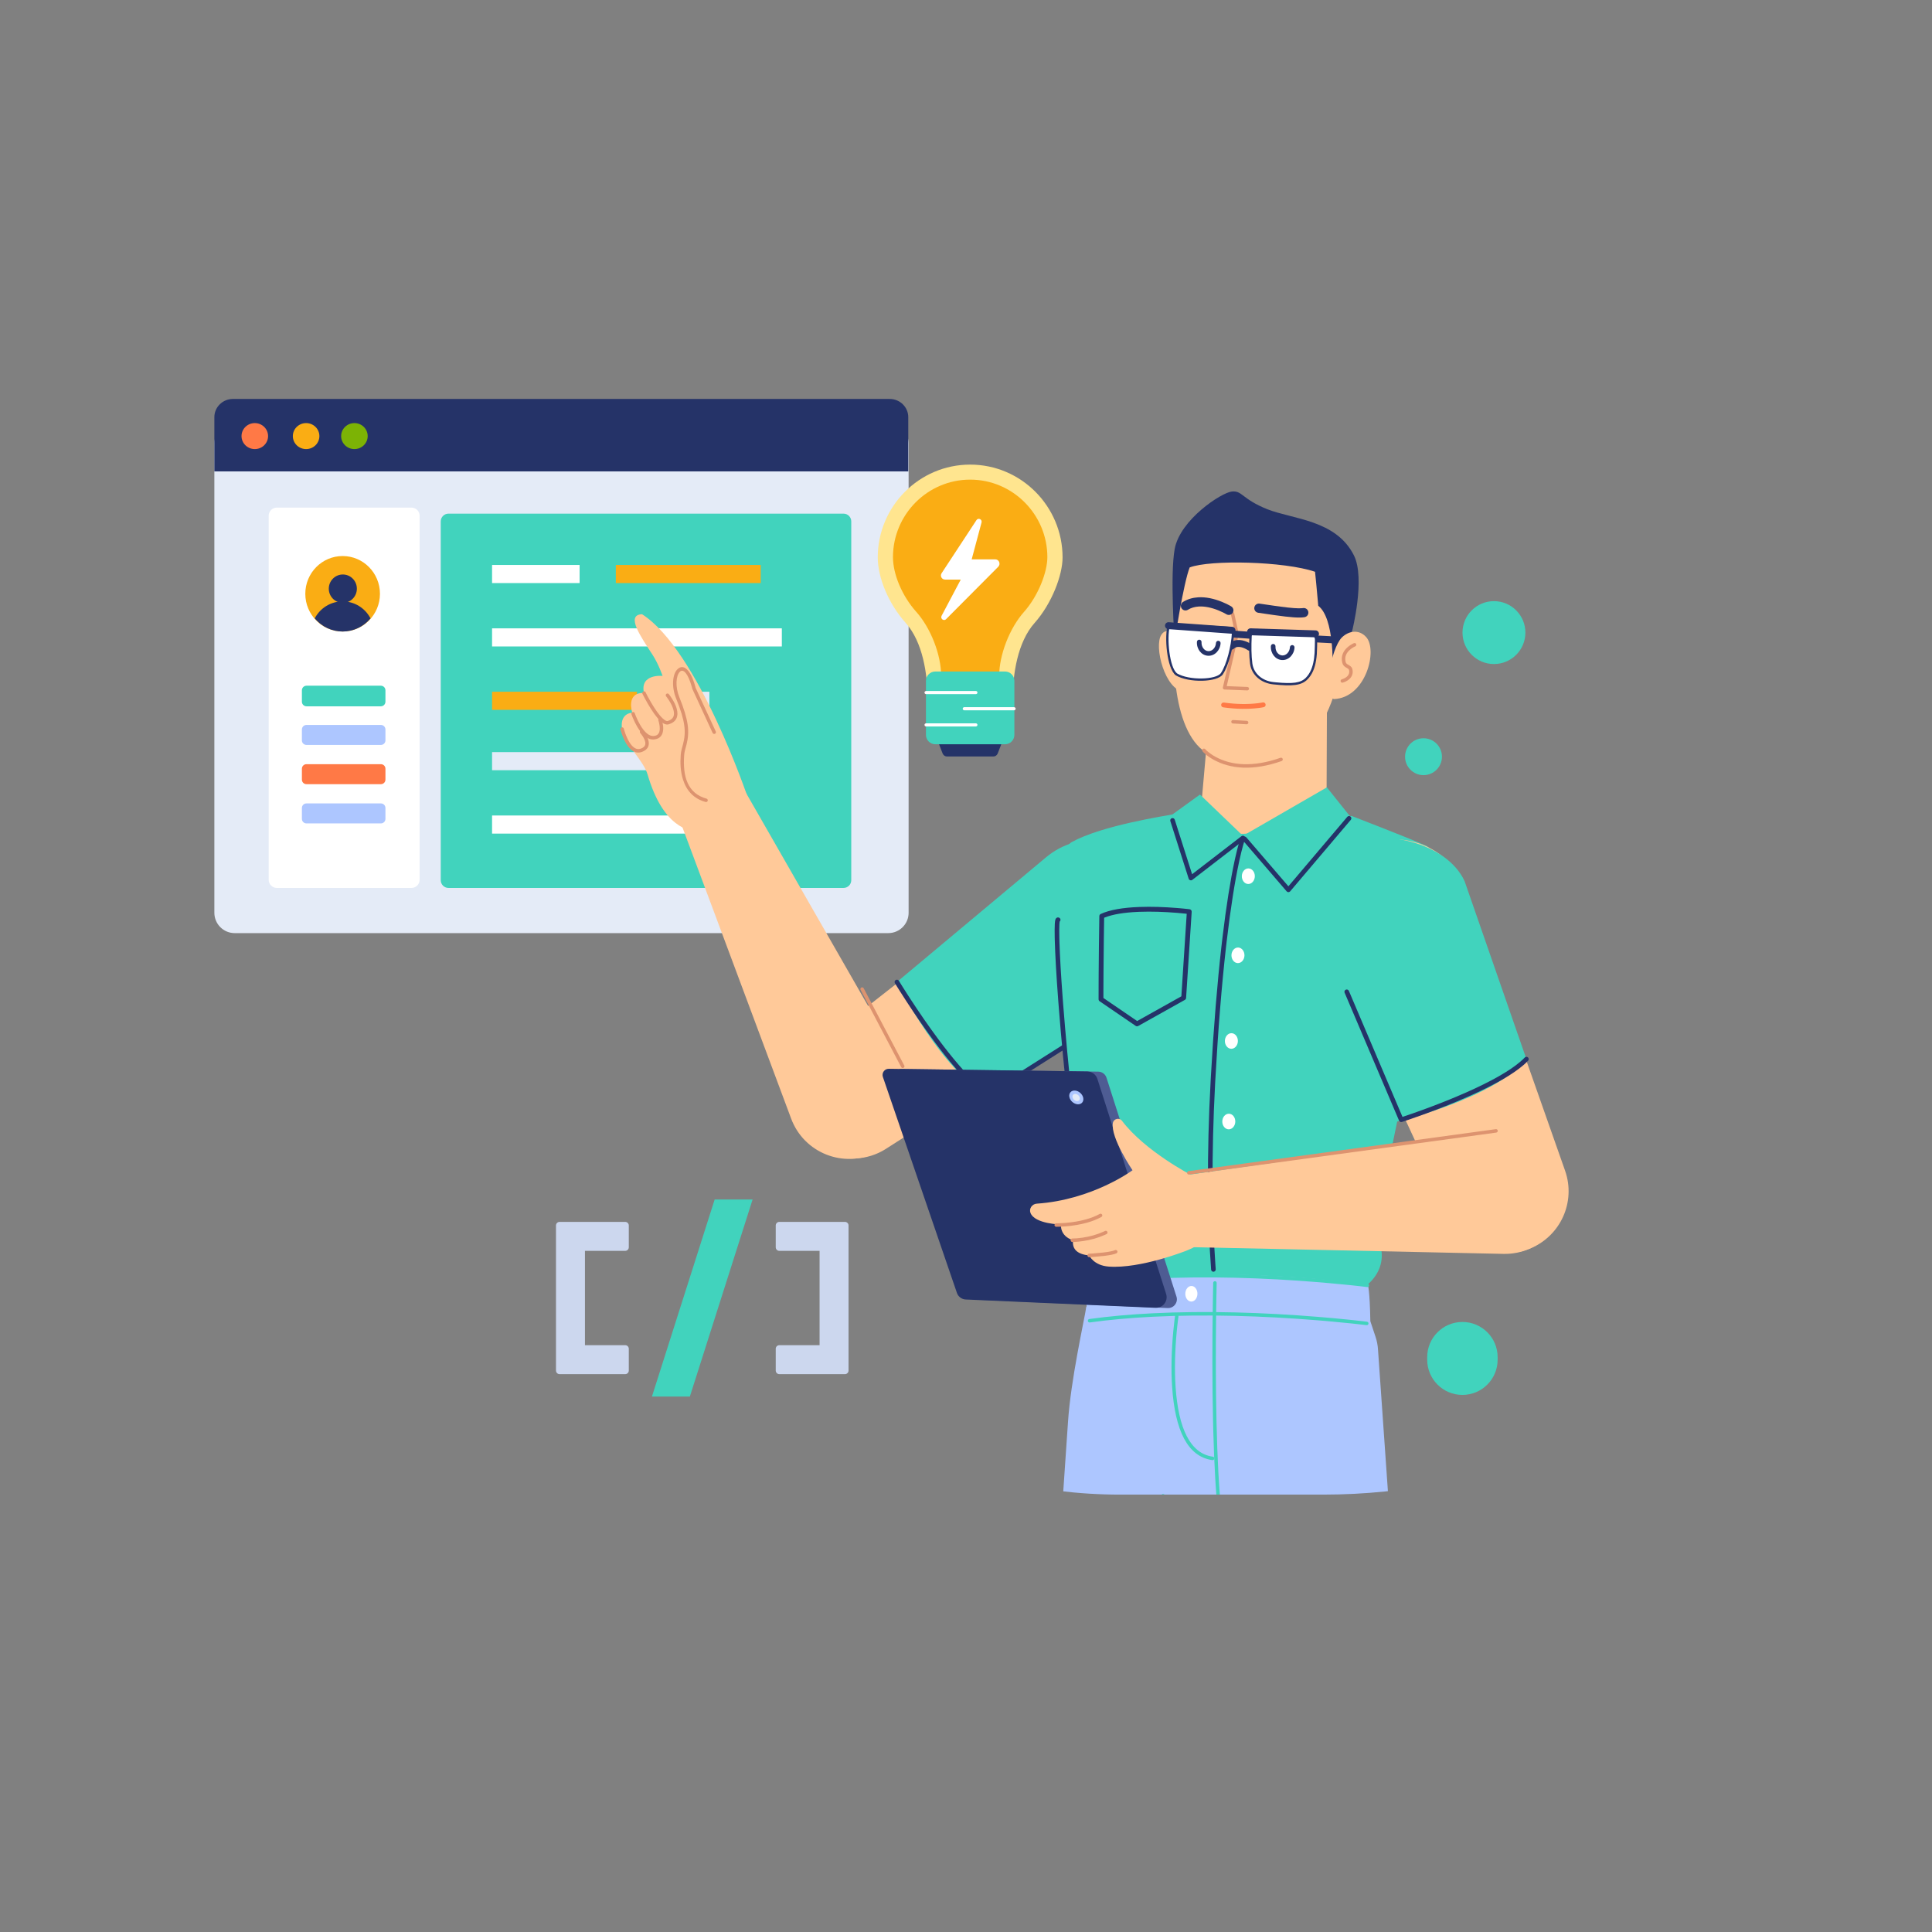 <svg width="877" height="877" viewBox="0 0 877 877" fill="none" xmlns="http://www.w3.org/2000/svg">
<rect x="0" y="0" width="877" height="877" fill="#808080" stroke="none"/>
<path d="M172.874 311.262H139.134C137.979 311.262 137.042 312.198 137.042 313.354V318.528C137.042 319.683 137.979 320.62 139.134 320.62H172.874C174.03 320.62 174.966 319.683 174.966 318.528V313.354C174.966 312.198 174.03 311.262 172.874 311.262Z" fill="#41D3BD"/>
<path d="M172.906 329.074H139.102C137.964 329.074 137.042 329.997 137.042 331.135V336.089C137.042 337.227 137.964 338.149 139.102 338.149H172.906C174.044 338.149 174.966 337.227 174.966 336.089V331.135C174.966 329.997 174.044 329.074 172.906 329.074Z" fill="#ADC6FF"/>
<path d="M172.906 346.887H139.102C137.964 346.887 137.042 347.809 137.042 348.947V353.901C137.042 355.039 137.964 355.962 139.102 355.962H172.906C174.044 355.962 174.966 355.039 174.966 353.901V348.947C174.966 347.809 174.044 346.887 172.906 346.887Z" fill="#FF7946"/>
<path d="M172.906 364.699H139.102C137.964 364.699 137.042 365.622 137.042 366.76V371.714C137.042 372.852 137.964 373.774 139.102 373.774H172.906C174.044 373.774 174.966 372.852 174.966 371.714V366.76C174.966 365.622 174.044 364.699 172.906 364.699Z" fill="#ADC6FF"/>
<path d="M403.223 192.055H106.534C101.438 192.055 97.307 196.186 97.307 201.282V414.342C97.307 419.438 101.438 423.57 106.534 423.57H403.223C408.319 423.57 412.45 419.438 412.45 414.342V201.282C412.45 196.186 408.319 192.055 403.223 192.055Z" fill="#E4EBF7"/>
<path d="M382.909 233.161H203.578C201.641 233.161 200.071 234.732 200.071 236.669V399.557C200.071 401.494 201.641 403.064 203.578 403.064H382.909C384.846 403.064 386.416 401.494 386.416 399.557V236.669C386.416 234.732 384.846 233.161 382.909 233.161Z" fill="#41D3BD"/>
<path d="M354.902 285.228H223.364V293.449H354.902V285.228Z" fill="white"/>
<path d="M289.133 314.002H223.364V322.223H289.133V314.002Z" fill="#FAAD14"/>
<path d="M345.311 256.454H279.542V264.675H345.311V256.454Z" fill="#FAAD14"/>
<path d="M343.94 370.18H223.364V378.401H343.94V370.18Z" fill="white"/>
<path d="M263.099 256.454H223.364V264.675H263.099V256.454Z" fill="white"/>
<path d="M322.018 314.002H302.835V322.223H322.018V314.002Z" fill="#E4EBF7"/>
<path d="M320.647 341.406H223.364V349.627H320.647V341.406Z" fill="#E4EBF7"/>
<path d="M105.748 181.094H403.85C408.512 181.094 412.292 184.795 412.292 189.36V213.992H97.307V189.36C97.307 184.795 101.086 181.094 105.748 181.094Z" fill="#253368"/>
<path d="M115.663 203.855C118.991 203.855 121.688 201.213 121.688 197.955C121.688 194.697 118.991 192.055 115.663 192.055C112.336 192.055 109.638 194.697 109.638 197.955C109.638 201.213 112.336 203.855 115.663 203.855Z" fill="#FF7946"/>
<path d="M138.956 203.855C142.284 203.855 144.981 201.213 144.981 197.955C144.981 194.697 142.284 192.055 138.956 192.055C135.629 192.055 132.931 194.697 132.931 197.955C132.931 201.213 135.629 203.855 138.956 203.855Z" fill="#FAAD14"/>
<path d="M160.88 203.855C164.207 203.855 166.905 201.213 166.905 197.955C166.905 194.697 164.207 192.055 160.88 192.055C157.552 192.055 154.854 194.697 154.854 197.955C154.854 201.213 157.552 203.855 160.88 203.855Z" fill="#7CB305"/>
<path d="M186.796 230.42H125.653C123.619 230.42 121.97 232.069 121.97 234.103V399.381C121.97 401.415 123.619 403.064 125.653 403.064H186.796C188.83 403.064 190.479 401.415 190.479 399.381V234.103C190.479 232.069 188.83 230.42 186.796 230.42Z" fill="white"/>
<path d="M172.874 311.262H139.134C137.979 311.262 137.042 312.198 137.042 313.354V318.528C137.042 319.683 137.979 320.62 139.134 320.62H172.874C174.03 320.62 174.966 319.683 174.966 318.528V313.354C174.966 312.198 174.03 311.262 172.874 311.262Z" fill="#41D3BD"/>
<path d="M172.906 329.074H139.102C137.964 329.074 137.042 329.997 137.042 331.135V336.089C137.042 337.227 137.964 338.149 139.102 338.149H172.906C174.044 338.149 174.966 337.227 174.966 336.089V331.135C174.966 329.997 174.044 329.074 172.906 329.074Z" fill="#ADC6FF"/>
<path d="M172.906 346.887H139.102C137.964 346.887 137.042 347.809 137.042 348.947V353.901C137.042 355.039 137.964 355.962 139.102 355.962H172.906C174.044 355.962 174.966 355.039 174.966 353.901V348.947C174.966 347.809 174.044 346.887 172.906 346.887Z" fill="#FF7946"/>
<path d="M172.906 364.699H139.102C137.964 364.699 137.042 365.622 137.042 366.76V371.714C137.042 372.852 137.964 373.774 139.102 373.774H172.906C174.044 373.774 174.966 372.852 174.966 371.714V366.76C174.966 365.622 174.044 364.699 172.906 364.699Z" fill="#ADC6FF"/>
<path d="M155.532 286.672C164.888 286.672 172.473 279.001 172.473 269.538C172.473 260.076 164.888 252.405 155.532 252.405C146.176 252.405 138.591 260.076 138.591 269.538C138.591 279.001 146.176 286.672 155.532 286.672Z" fill="#FAAD14"/>
<path d="M155.532 286.672C160.415 286.675 165.049 284.493 168.19 280.713C165.715 275.96 160.841 272.985 155.53 272.985C150.219 272.985 145.344 275.96 142.869 280.713C146.012 284.494 150.648 286.675 155.532 286.672Z" fill="#253368"/>
<path d="M155.622 273.667C159.141 273.667 161.994 270.782 161.994 267.223C161.994 263.664 159.141 260.779 155.622 260.779C152.104 260.779 149.251 263.664 149.251 267.223C149.251 270.782 152.104 273.667 155.622 273.667Z" fill="#253368"/>
<path d="M482.337 253.03C482.337 229.871 463.557 210.899 440.391 210.899C417.225 210.899 398.443 229.871 398.443 253.03C398.443 262.196 403.311 274.036 411.126 282.765C418.876 291.415 421.083 305.976 421.083 317.588V322.141H459.699V317.626C459.699 306.014 461.906 291.48 469.616 282.803C477.458 273.984 482.337 261.093 482.337 253.03Z" fill="#FFE58F"/>
<path d="M475.433 252.916C475.433 233.572 459.749 217.722 440.391 217.722C421.033 217.722 405.352 233.57 405.352 252.916C405.352 260.58 409.416 270.466 415.946 277.758C422.42 284.984 427.227 297.149 427.227 306.849V310.648H453.557V306.881C453.557 297.18 458.364 285.038 464.806 277.789C471.357 270.423 475.433 259.654 475.433 252.918V252.916Z" fill="#FAAD14"/>
<path d="M451.037 343.385H429.745C429 343.385 428.322 342.901 427.917 342.107L425.021 334.613H455.765L452.868 342.107C452.462 342.901 451.785 343.385 451.041 343.385H451.037Z" fill="#253368"/>
<path d="M456.208 304.821H424.574C422.223 304.821 420.318 306.726 420.318 309.077V333.583C420.318 335.934 422.223 337.839 424.574 337.839H456.208C458.559 337.839 460.464 335.934 460.464 333.583V309.077C460.464 306.726 458.559 304.821 456.208 304.821Z" fill="#41D3BD"/>
<path d="M442.987 313.668C443.378 313.668 443.696 313.986 443.696 314.377C443.696 314.759 443.395 315.07 443.018 315.086L442.987 315.086H420.37C419.978 315.086 419.661 314.769 419.661 314.377C419.661 313.996 419.962 313.685 420.339 313.669L420.37 313.668H442.987Z" fill="white"/>
<path d="M442.987 328.348C443.378 328.348 443.696 328.665 443.696 329.057C443.696 329.438 443.395 329.749 443.018 329.765L442.987 329.766H420.37C419.978 329.766 419.661 329.448 419.661 329.057C419.661 328.675 419.962 328.364 420.339 328.348L420.37 328.348H442.987Z" fill="white"/>
<path d="M460.335 321.007C460.726 321.007 461.044 321.324 461.044 321.716C461.044 322.097 460.743 322.408 460.365 322.424L460.335 322.425H437.717C437.326 322.425 437.008 322.107 437.008 321.716C437.008 321.335 437.309 321.024 437.687 321.007L437.717 321.007H460.335Z" fill="white"/>
<path d="M443.252 236.098L427.44 260.183C426.589 261.489 427.504 263.094 429.037 263.094H436.12L427.411 279.545C426.762 280.875 428.437 282.109 429.463 281.057L453.148 257.263C454.356 256.024 453.498 253.909 451.788 253.909H441.077L445.558 237.148C445.909 235.717 444.048 234.878 443.252 236.098Z" fill="white"/>
<path fill-rule="evenodd" clip-rule="evenodd" d="M324.412 544.485L295.935 633.942H313.152L341.628 544.485H324.412Z" fill="#41D3BD"/>
<path fill-rule="evenodd" clip-rule="evenodd" d="M283.805 554.655H265.529H254.008C253.109 554.655 252.38 555.384 252.38 556.283V567.804V610.623V622.144C252.38 623.043 253.109 623.772 254.008 623.772H265.529H283.805C284.704 623.772 285.432 623.043 285.432 622.144V612.251C285.432 611.352 284.704 610.623 283.805 610.623H265.529V567.804H283.805C284.704 567.804 285.432 567.075 285.432 566.177V556.283C285.432 555.384 284.704 554.655 283.805 554.655Z" fill="#CCD7EE"/>
<path fill-rule="evenodd" clip-rule="evenodd" d="M383.556 554.655H372.034H353.758C352.859 554.655 352.131 555.384 352.131 556.283V566.177C352.131 567.075 352.859 567.804 353.758 567.804H372.034V610.623H353.758C352.859 610.623 352.131 611.352 352.131 612.251V622.144C352.131 623.043 352.859 623.772 353.758 623.772H372.034H383.556C384.454 623.772 385.183 623.043 385.183 622.144V612.251V566.177V556.283C385.183 555.384 384.454 554.655 383.556 554.655Z" fill="#CCD7EE"/>
<g clip-path="url(#clip0)">
<path fill-rule="evenodd" clip-rule="evenodd" d="M364.308 514.251C373.032 526.328 389.667 529.493 402.214 521.463L515.885 448.735C532.606 438.038 536.894 415.488 525.274 399.399C513.787 383.501 491.386 380.341 475.949 392.44L369.748 475.698C357.878 485.003 355.477 502.025 364.308 514.251Z" fill="#FFC999"/>
<path fill-rule="evenodd" clip-rule="evenodd" d="M448.508 497.066L520.712 451.268C535.958 439.417 535.967 409.019 523.846 393.986C511.725 378.955 489.633 376.784 474.819 389.171L407.137 445.76C407.137 445.76 427.391 486.666 448.508 497.066Z" fill="#41D3BD"/>
<path fill-rule="evenodd" clip-rule="evenodd" d="M316.389 352.357C309.089 356.132 305.76 364.763 308.633 372.464L359.14 507.81C364.943 523.352 382.886 530.498 397.784 523.199C412.343 516.064 417.845 498.11 409.782 484.042L337.942 358.708C333.617 351.161 324.116 348.36 316.389 352.357Z" fill="#FFC999"/>
<path fill-rule="evenodd" clip-rule="evenodd" d="M563.803 383.267L545.519 363.314L551.282 297.646L602.411 302.408L602.154 367.391L563.803 383.267Z" fill="#FFC999"/>
<path fill-rule="evenodd" clip-rule="evenodd" d="M538.214 291.161C538.214 291.161 530.625 282.812 527.159 288.169C523.696 293.529 528.878 313.219 537.353 313.983C548.676 315.003 538.214 291.161 538.214 291.161Z" fill="#FFC999"/>
<path fill-rule="evenodd" clip-rule="evenodd" d="M586.108 342.657C586.108 342.657 569.027 355.794 547.37 341.59C531.779 331.365 530.904 296.06 534.762 270.286C536.946 255.7 543.938 248.035 558.343 244.143C572.751 240.252 611.454 241.304 610.367 284.387C609.156 332.375 586.108 342.657 586.108 342.657Z" fill="#FFC999"/>
<path d="M559.456 277.84L559.316 277.858C558.939 277.941 558.686 278.281 558.7 278.654L558.718 278.794L560.703 287.801L555.105 312.031C555.004 312.467 555.287 312.889 555.709 312.977L555.839 312.993L566.156 313.401C566.59 313.418 566.955 313.08 566.973 312.647C566.988 312.257 566.716 311.922 566.345 311.846L566.219 311.831L556.851 311.459L562.274 287.98C562.292 287.904 562.298 287.826 562.292 287.749L562.276 287.634L560.252 278.456C560.169 278.079 559.829 277.826 559.456 277.84Z" fill="#DD936F"/>
<path d="M569.378 275.785C569.217 276.931 570.015 277.99 571.16 278.151L578.046 279.156L578.931 279.281C585.647 280.226 589.726 280.564 592.169 280.158C593.31 279.968 594.081 278.889 593.891 277.747C593.712 276.673 592.746 275.927 591.682 276.001L591.086 276.078C589.322 276.263 586.102 276.013 581.308 275.378L578.18 274.942L571.743 274.002C570.598 273.841 569.539 274.639 569.378 275.785Z" fill="#253368"/>
<path d="M574.492 319.692C574.359 319.1 573.772 318.729 573.18 318.862L572.789 318.939L572.634 318.967C572.162 319.05 571.606 319.133 570.968 319.211C566.677 319.737 561.46 319.751 555.571 318.912C554.971 318.826 554.415 319.244 554.33 319.844C554.244 320.444 554.661 320.999 555.261 321.085C561.352 321.953 566.76 321.938 571.235 321.39L572.007 321.288C572.251 321.253 572.482 321.217 572.699 321.182L573.472 321.043C573.551 321.027 573.614 321.014 573.662 321.003C574.253 320.87 574.625 320.283 574.492 319.692Z" fill="#FF7946"/>
<path fill-rule="evenodd" clip-rule="evenodd" d="M604.905 302.702L613.797 286.358C613.797 286.358 619.833 262.593 614.603 252.135C606.485 235.908 586.799 235.75 575.249 231.141C563.698 226.53 563.926 222.604 559.171 223.118C554.413 223.629 535.692 235.873 533.234 249.186C531.073 260.89 533.173 290.936 533.173 290.936C533.173 290.936 537.27 264.506 540.036 257.576C549.404 253.987 583.035 254.799 596.94 259.544C596.94 259.544 597.888 268.612 598.4 274.994C605.754 280.593 604.905 302.702 604.905 302.702Z" fill="#253368"/>
<path d="M547.1 340.084C546.818 339.755 546.322 339.717 545.993 340C545.663 340.283 545.626 340.779 545.909 341.108C546.124 341.358 546.535 341.773 547.148 342.296C548.155 343.156 549.371 344.013 550.803 344.811C558.503 349.105 568.795 350.014 581.773 345.468C582.183 345.324 582.398 344.876 582.255 344.466C582.111 344.057 581.663 343.841 581.254 343.985C568.701 348.382 558.877 347.515 551.568 343.439C550.23 342.693 549.098 341.896 548.168 341.101L547.793 340.771C547.454 340.464 547.223 340.227 547.1 340.084Z" fill="#DD936F"/>
<path d="M559.798 286.245C558.932 286.183 558.181 286.835 558.119 287.701C558.062 288.509 558.626 289.217 559.406 289.358L559.576 289.38L567.158 289.917C568.024 289.979 568.775 289.327 568.837 288.461C568.894 287.653 568.33 286.945 567.551 286.804L567.381 286.782L559.798 286.245Z" fill="#253368"/>
<path d="M566.379 291.513C564.79 290.774 563.162 290.379 561.56 290.538C560.207 290.671 558.971 291.204 557.933 292.172C557.298 292.764 557.264 293.759 557.856 294.393C558.448 295.028 559.442 295.062 560.077 294.47C560.596 293.986 561.184 293.733 561.869 293.665C562.821 293.571 563.93 293.84 565.053 294.362C565.652 294.641 566.106 294.916 566.336 295.079C567.043 295.583 568.024 295.418 568.528 294.712C569.031 294.005 568.867 293.024 568.16 292.52C567.785 292.252 567.171 291.881 566.379 291.513Z" fill="#253368"/>
<path d="M554.641 273.184C551.019 271.723 547.349 270.921 543.836 271.144C541.361 271.302 539.07 271.973 537.031 273.23C536.046 273.837 535.74 275.127 536.347 276.112C536.953 277.097 538.244 277.403 539.229 276.796C540.653 275.919 542.282 275.441 544.102 275.325C546.895 275.148 549.983 275.823 553.073 277.069C553.854 277.384 554.587 277.717 555.26 278.053L555.753 278.305C556.226 278.552 556.552 278.738 556.708 278.834C557.693 279.44 558.983 279.133 559.589 278.147C560.195 277.162 559.888 275.871 558.902 275.265L558.456 275.001C557.562 274.489 556.255 273.835 554.641 273.184Z" fill="#253368"/>
<path d="M559.748 326.846C559.315 326.821 558.943 327.152 558.918 327.585C558.895 327.975 559.161 328.315 559.53 328.397L559.657 328.415L565.839 328.775C566.272 328.8 566.644 328.469 566.669 328.036C566.692 327.646 566.426 327.306 566.057 327.224L565.93 327.206L559.748 326.846Z" fill="#DD936F"/>
<path d="M595.467 288.352C594.601 288.307 593.861 288.972 593.816 289.839C593.773 290.648 594.35 291.346 595.132 291.473L595.302 291.491L607.746 292.145C608.613 292.19 609.352 291.525 609.398 290.658C609.44 289.849 608.863 289.151 608.081 289.024L607.911 289.006L595.467 288.352Z" fill="#253368"/>
<path fill-rule="evenodd" clip-rule="evenodd" d="M594.595 287.41L570.84 286.032C569.183 285.935 567.761 287.197 567.675 288.854C567.52 291.951 567.405 296.922 567.963 301.217C568.621 306.28 572.947 309.609 578.028 310.14C584.372 310.805 590.081 311.141 593.16 308.007C597.85 303.231 597.255 294.887 597.415 290.496C597.474 288.885 596.206 287.502 594.595 287.41Z" fill="white"/>
<path d="M570.871 285.51L594.625 286.888C596.521 286.996 598.008 288.621 597.938 290.515L597.913 291.55L597.885 293.426C597.836 296.212 597.735 297.769 597.428 299.686C596.845 303.329 595.632 306.236 593.533 308.374C590.738 311.218 586.653 311.571 577.973 310.661C572.428 310.081 568.11 306.405 567.444 301.284C566.97 297.636 566.927 293.311 567.153 288.827C567.253 286.882 568.922 285.396 570.871 285.51ZM570.81 286.555C569.512 286.479 568.392 287.411 568.218 288.669L568.198 288.881C567.975 293.307 568.018 297.576 568.482 301.149C569.081 305.757 572.993 309.088 578.082 309.62L579.218 309.734C586.784 310.458 590.427 310.042 592.786 307.64C594.711 305.68 595.843 302.968 596.394 299.52L596.497 298.836C596.715 297.263 596.796 295.798 596.839 293.396L596.887 290.633C596.888 290.581 596.89 290.529 596.892 290.477C596.941 289.153 595.894 288.009 594.565 287.933L570.81 286.555Z" fill="#253368"/>
<path d="M578 292.32C577.422 292.287 576.926 292.728 576.893 293.306C576.703 296.589 578.915 299.44 581.915 299.616C584.914 299.79 587.44 297.213 587.63 293.929C587.663 293.352 587.222 292.856 586.644 292.823C586.067 292.789 585.571 293.231 585.538 293.808C585.411 295.995 583.812 297.626 582.037 297.524C580.26 297.419 578.859 295.613 578.985 293.427C579.019 292.849 578.577 292.354 578 292.32Z" fill="#253368"/>
<path fill-rule="evenodd" clip-rule="evenodd" d="M557.562 284.996L530.669 283.436C529.444 287.307 529.523 302.56 533.95 306.084C539.945 309.681 552.514 309.005 554.645 305.819C557.88 300.984 559.526 291.499 559.712 287.386C559.769 286.133 558.815 285.068 557.562 284.996Z" fill="white"/>
<path d="M530.699 282.913L557.592 284.473C559.13 284.562 560.305 285.869 560.235 287.41C559.971 293.236 557.883 301.921 555.08 306.11C552.655 309.735 539.633 310.104 533.68 306.533C529.67 303.346 528.39 288.904 530.169 283.278C530.242 283.049 530.46 282.899 530.699 282.913ZM531.057 283.982L530.988 284.238C529.603 289.914 530.882 302.972 534.276 305.675C539.748 308.953 552.154 308.601 554.21 305.528C556.886 301.528 558.933 293.015 559.19 287.362C559.234 286.394 558.497 285.574 557.531 285.518L531.057 283.982Z" fill="#253368"/>
<path d="M544.435 290.371C543.857 290.338 543.361 290.779 543.327 291.356C543.135 294.64 545.347 297.494 548.346 297.667C551.346 297.841 553.874 295.264 554.064 291.981C554.098 291.403 553.656 290.907 553.078 290.874C552.501 290.841 552.005 291.282 551.972 291.86C551.845 294.045 550.244 295.678 548.468 295.575C546.692 295.472 545.291 293.665 545.419 291.479C545.453 290.901 545.012 290.405 544.435 290.371Z" fill="#253368"/>
<path d="M567.724 285.216C566.857 285.188 566.131 285.869 566.104 286.736C566.078 287.546 566.669 288.232 567.453 288.342L567.624 288.357L597.114 289.294C597.981 289.321 598.706 288.641 598.734 287.773C598.76 286.964 598.168 286.278 597.384 286.167L597.213 286.153L567.724 285.216Z" fill="#253368"/>
<path d="M530.527 282.448C529.661 282.385 528.909 283.036 528.847 283.902C528.788 284.71 529.352 285.419 530.131 285.561L530.301 285.582L559.132 287.663C559.997 287.725 560.75 287.074 560.812 286.208C560.871 285.4 560.307 284.691 559.528 284.55L559.358 284.528L530.527 282.448Z" fill="#253368"/>
<path fill-rule="evenodd" clip-rule="evenodd" d="M609.08 289.405C612.179 286.328 616.912 285.549 620.182 289.223C625.452 295.142 620.073 316.694 605.555 317.334C600.062 316.472 604.243 294.205 609.08 289.405Z" fill="#FFC999"/>
<path fill-rule="evenodd" clip-rule="evenodd" d="M624 559.193C624 559.193 637.021 494.01 642.784 469.931C648.545 445.849 657.297 388.196 647.349 383.879C637.398 379.562 613.578 370.395 613.578 370.395C613.578 370.395 589.946 373.43 568.598 377.975C551.702 381.574 556.499 365.709 536.012 369.093C527.337 370.529 500.108 374.819 486.514 382.235C481.063 385.209 481.943 403.266 481.168 420.819C478.697 476.844 492.368 562.683 492.368 562.683C492.368 562.683 484.261 571.014 494.088 581.818C498.958 586.877 520.042 585.162 547.032 585.228C577.754 585.303 613.894 589.161 620.598 583.319C633.193 572.346 624 559.193 624 559.193Z" fill="#41D3BD"/>
<path fill-rule="evenodd" clip-rule="evenodd" d="M544.706 360.675L565.303 380.449L540.587 397.751L529.877 371.385L544.706 360.675Z" fill="#41D3BD"/>
<path fill-rule="evenodd" clip-rule="evenodd" d="M601.018 1104.82L557.722 694.966L555.997 694.117L510.551 1105.76C510.551 1105.76 476.665 1113.61 458.759 1102.86C458.061 1023.05 476.854 763.783 484.807 645.382C486.087 626.32 491.947 600.41 493.116 593.207C547.519 584.014 621.222 597.272 621.222 597.272L624.406 606.829C625.025 608.688 625.401 610.622 625.519 612.577L659.679 1100.77C659.679 1100.77 626.195 1112.89 601.018 1104.82Z" fill="#ADC6FF"/>
<path d="M528.261 678.249C527.872 678.059 527.401 678.22 527.211 678.61C527.041 678.957 527.15 679.367 527.45 679.588L527.572 679.661L560.359 695.684C560.749 695.875 561.22 695.713 561.41 695.323C561.58 694.977 561.471 694.567 561.171 694.346L561.049 694.272L528.261 678.249Z" fill="#41D3BD"/>
<path fill-rule="evenodd" clip-rule="evenodd" d="M620.926 583.149C620.926 583.149 551.653 572.911 494.067 582.997C493.593 588.102 493.099 594.387 493.099 594.387C493.099 594.387 542.374 597.78 622.043 599.745C621.822 585.89 620.926 583.149 620.926 583.149Z" fill="#ADC6FF"/>
<path d="M598.485 597.782C573.251 595.729 547.349 594.939 523.16 596.147C512.994 596.654 503.403 597.511 494.482 598.747C494.052 598.806 493.751 599.203 493.811 599.633C493.871 600.063 494.267 600.363 494.697 600.303C503.57 599.074 513.116 598.221 523.238 597.716C547.349 596.513 573.187 597.301 598.358 599.348L602.353 599.685C606.265 600.027 609.921 600.381 613.284 600.736L617.056 601.149L619.742 601.465C619.998 601.496 620.193 601.521 620.325 601.538C620.756 601.593 621.15 601.289 621.205 600.859C621.26 600.428 620.956 600.035 620.526 599.979L618.976 599.79C617.891 599.661 616.652 599.52 615.267 599.368L612.314 599.054C608.114 598.62 603.481 598.189 598.485 597.782Z" fill="#41D3BD"/>
<path d="M598.763 580.482C573.529 578.429 547.627 577.639 523.437 578.847C513.271 579.354 503.681 580.211 494.759 581.446C494.33 581.506 494.029 581.903 494.089 582.333C494.148 582.762 494.545 583.063 494.975 583.003C503.848 581.774 513.394 580.921 523.516 580.416C547.627 579.212 573.465 580 598.636 582.048L601.318 582.272C605.286 582.61 609.002 582.962 612.43 583.317L616.706 583.777L620.603 584.237C621.034 584.293 621.427 583.989 621.483 583.558C621.538 583.128 621.234 582.734 620.804 582.679L619.254 582.489C618.35 582.382 617.339 582.266 616.225 582.143L612.592 581.754C608.391 581.319 603.759 580.888 598.763 580.482Z" fill="#41D3BD"/>
<path d="M551.52 581.56C551.086 581.55 550.726 581.893 550.715 582.327L550.628 586.426C550.595 588.186 550.561 590.125 550.53 592.224C550.269 609.622 550.253 628.079 550.644 645.373L550.74 649.307C551.166 665.275 551.937 678.662 553.112 688.702C553.163 689.133 553.553 689.442 553.984 689.391C554.415 689.341 554.723 688.951 554.673 688.52L554.487 686.871C553.331 676.245 552.593 662.118 552.215 645.337C551.855 629.395 551.84 612.457 552.045 596.276L552.115 591.359L552.286 582.366C552.297 581.932 551.954 581.572 551.52 581.56Z" fill="#41D3BD"/>
<path fill-rule="evenodd" clip-rule="evenodd" d="M538.05 587.243C538.019 589.197 539.226 590.801 540.747 590.827C542.266 590.851 543.523 589.287 543.554 587.331C543.585 585.378 542.38 583.774 540.859 583.747C539.338 583.723 538.081 585.288 538.05 587.243Z" fill="white"/>
<path fill-rule="evenodd" clip-rule="evenodd" d="M565.193 378.837L584.257 403.921L612.742 370.449L602.311 357.408L565.193 378.837Z" fill="#41D3BD"/>
<path d="M564.336 380.194C563.793 379.994 563.19 380.272 562.99 380.815L562.793 381.401L562.597 382.027C562.528 382.254 562.456 382.499 562.379 382.762L562.263 383.171C561.785 384.866 561.262 386.95 560.703 389.453L560.395 390.86C558.525 399.555 556.657 411.052 554.909 425.711L554.443 429.711C552.565 446.285 550.951 465.755 549.678 488.351L549.573 490.241C547.676 524.683 548.115 554.231 549.767 576.317C549.811 576.894 550.314 577.327 550.891 577.284C551.468 577.241 551.901 576.738 551.857 576.161L551.694 573.898C550.211 552.54 549.85 524.542 551.572 492.099L551.666 490.357C552.953 466.994 554.6 446.941 556.526 429.949L556.841 427.22C558.625 412.018 560.535 400.176 562.444 391.301L562.748 389.913C563.248 387.67 563.719 385.774 564.151 384.202L564.28 383.74C564.434 383.195 564.573 382.726 564.697 382.328L564.91 381.672C564.931 381.613 564.946 381.568 564.957 381.539C565.157 380.996 564.879 380.394 564.336 380.194Z" fill="#253368"/>
<path d="M481.017 416.72C480.506 416.292 479.786 416.369 479.369 416.875C479.192 417.09 479.097 417.332 479.021 417.646C478.935 418.005 478.872 418.508 478.827 419.167L478.806 419.51C478.729 420.895 478.716 422.909 478.768 425.489L478.797 426.719C478.969 433.26 479.498 442.63 480.35 453.883L480.668 457.985C482.796 484.794 486.346 518.074 491.114 554.231L491.623 558.058L491.429 558.558L491.26 559.012C490.912 559.964 490.565 561.016 490.241 562.142C489.453 564.875 488.927 567.59 488.787 570.146C488.551 574.414 489.407 577.889 491.679 580.235C492.082 580.65 492.745 580.661 493.161 580.258C493.577 579.856 493.588 579.192 493.185 578.777C491.394 576.927 490.673 574.003 490.879 570.261C491.01 567.882 491.507 565.316 492.255 562.722C492.503 561.861 492.765 561.045 493.03 560.288L493.387 559.306C493.508 558.985 493.603 558.748 493.663 558.605C493.736 558.433 493.761 558.244 493.736 558.059L492.924 551.916C488.206 515.904 484.71 482.838 482.639 456.312L482.359 452.646C481.61 442.621 481.125 434.157 480.93 427.958L480.865 425.528C480.816 423.142 480.822 421.253 480.883 419.923L480.898 419.626C480.922 419.198 480.952 418.843 480.986 418.57L481.023 418.318L481.039 418.308L481.148 418.196C481.519 417.753 481.461 417.092 481.017 416.72Z" fill="#253368"/>
<path d="M534.426 412.183L535.866 412.307C536.332 412.349 536.783 412.391 537.218 412.434L539.342 412.661L539.992 412.739C540.566 412.813 540.985 413.32 540.947 413.898L538.41 452.994C538.386 453.365 538.176 453.699 537.851 453.88L516.673 465.729C516.309 465.933 515.862 465.913 515.518 465.678L499.159 454.509C498.861 454.305 498.682 453.967 498.681 453.605L498.696 446.49L498.721 441.952C498.772 434.091 498.869 425.341 499.021 415.857C499.028 415.435 499.277 415.054 499.661 414.877C503.792 412.984 509.759 411.989 517.111 411.709C522.665 411.497 528.605 411.706 534.426 412.183ZM516.413 413.935C510.202 414.22 505.09 415.049 501.454 416.497L501.205 416.599L501.067 426.236C501.004 431.245 500.958 436.003 500.926 440.484L500.881 448.962L500.876 453.022L516.195 463.481L536.26 452.256L538.691 414.795L538.239 414.746C537.05 414.618 535.71 414.49 534.247 414.37C528.506 413.9 522.649 413.694 517.195 413.902L516.413 413.935Z" fill="#253368"/>
<path fill-rule="evenodd" clip-rule="evenodd" d="M563.709 397.692C563.678 399.647 564.973 401.251 566.602 401.278C568.23 401.304 569.575 399.742 569.608 397.786C569.639 395.833 568.344 394.226 566.716 394.2C565.085 394.174 563.74 395.736 563.709 397.692Z" fill="white"/>
<path fill-rule="evenodd" clip-rule="evenodd" d="M559.003 433.603C558.972 435.557 560.267 437.163 561.895 437.189C563.524 437.216 564.869 435.653 564.902 433.698C564.933 431.745 563.638 430.138 562.009 430.112C560.379 430.085 559.033 431.648 559.003 433.603Z" fill="white"/>
<path fill-rule="evenodd" clip-rule="evenodd" d="M556.018 472.492C555.988 474.447 557.282 476.051 558.911 476.078C560.539 476.104 561.885 474.541 561.917 472.586C561.948 470.633 560.653 469.026 559.025 469C557.394 468.974 556.049 470.538 556.018 472.492Z" fill="white"/>
<path fill-rule="evenodd" clip-rule="evenodd" d="M554.841 509.05C554.81 511.003 556.105 512.609 557.733 512.636C559.361 512.662 560.707 511.099 560.74 509.144C560.77 507.191 559.476 505.584 557.847 505.558C556.219 505.532 554.873 507.094 554.841 509.05Z" fill="white"/>
<path fill-rule="evenodd" clip-rule="evenodd" d="M554.654 557.423C554.623 559.378 555.918 560.982 557.547 561.009C559.175 561.035 560.52 559.472 560.553 557.517C560.584 555.564 559.289 553.957 557.661 553.931C556.03 553.905 554.685 555.467 554.654 557.423Z" fill="white"/>
<path d="M613.051 370.673C612.649 370.333 612.066 370.347 611.683 370.684L611.574 370.795L584.843 402.316L565.759 380.116C565.416 379.717 564.838 379.64 564.406 379.912L564.281 380.005C563.882 380.348 563.805 380.926 564.077 381.358L564.17 381.483L584.053 404.614C584.438 405.062 585.106 405.097 585.536 404.721L585.647 404.609L613.172 372.15C613.547 371.709 613.492 371.047 613.051 370.673Z" fill="#253368"/>
<path d="M533.257 372.092C533.081 371.54 532.492 371.235 531.941 371.411C531.435 371.572 531.137 372.081 531.226 372.589L531.26 372.727L539.589 398.892C539.794 399.538 540.541 399.811 541.108 399.484L541.227 399.404L564.824 381.224C565.282 380.871 565.367 380.213 565.014 379.754C564.693 379.337 564.12 379.229 563.674 379.478L563.544 379.564L541.133 396.831L533.257 372.092Z" fill="#253368"/>
<path d="M534.283 596.703C533.854 596.639 533.454 596.935 533.39 597.364L533.187 598.864L533.139 599.248C532.951 600.753 532.764 602.456 532.589 604.324C531.791 612.853 531.519 621.65 532.087 629.877C533.411 649.07 538.996 661.248 550.33 662.792C550.76 662.851 551.156 662.55 551.214 662.12C551.273 661.69 550.972 661.294 550.542 661.235C540.226 659.83 534.932 648.285 533.655 629.769C533.094 621.639 533.363 612.921 534.154 604.47L534.305 602.924C534.407 601.922 534.513 600.975 534.619 600.092L534.792 598.708L534.944 597.596C535.008 597.167 534.712 596.767 534.283 596.703Z" fill="#41D3BD"/>
<path d="M615.621 292.382C615.458 291.98 615 291.786 614.598 291.949L614.322 292.07C614.159 292.147 613.958 292.249 613.729 292.375C613.098 292.723 612.468 293.144 611.877 293.643C609.701 295.481 608.61 297.861 609.281 300.743C609.535 301.834 610.037 302.417 610.97 302.973L611.373 303.199C612.174 303.637 612.374 303.854 612.448 304.534C612.589 305.839 611.995 306.815 610.855 307.563C610.476 307.812 610.064 308.014 609.653 308.171L609.285 308.299C609.22 308.319 609.169 308.334 609.131 308.343C608.71 308.446 608.452 308.871 608.555 309.293C608.658 309.714 609.083 309.972 609.504 309.869C610.076 309.73 610.892 309.418 611.717 308.877C613.308 307.833 614.223 306.33 614.01 304.364C613.878 303.148 613.402 302.56 612.359 301.951L611.971 301.735C611.233 301.328 610.967 301.053 610.812 300.386C610.292 298.154 611.126 296.334 612.89 294.844C613.397 294.417 613.942 294.052 614.488 293.751C614.811 293.573 615.058 293.458 615.187 293.405C615.589 293.243 615.783 292.785 615.621 292.382Z" fill="#DD936F"/>
<path fill-rule="evenodd" clip-rule="evenodd" d="M339.582 362.441C339.582 362.441 317.007 295.149 291.449 278.816C283.84 279.097 290.975 289.12 296.27 297.322C298.978 301.516 300.765 306.813 300.765 306.813C300.765 306.813 290.329 305.723 292.331 314.58C283.969 314.176 286.996 323.534 286.996 323.534C286.996 323.534 280.568 323.548 282.635 332.241C284.055 338.217 292.107 345.27 293.953 351.558C301.07 375.804 312.761 377.145 317.455 377.889C329.337 379.768 336.632 375.244 339.582 362.441Z" fill="#FFC999"/>
<path d="M324.916 332.053L315.767 312.24L315.538 311.382C313.514 304.112 310.306 301.136 307.558 303.76C305.195 306.018 304.777 311.779 306.894 317.016C311.107 327.439 311.532 332.263 310.017 337.951L309.517 339.771C309.235 340.848 309.073 341.713 309.005 342.63C308.714 346.567 308.906 350.232 310.001 353.768C311.602 358.934 314.912 362.574 320.291 364.043C320.71 364.157 321.142 363.911 321.256 363.492C321.371 363.073 321.124 362.641 320.705 362.527C312.193 360.203 309.842 352.616 310.572 342.746C310.623 342.053 310.738 341.383 310.933 340.581L311.148 339.753C311.217 339.501 311.303 339.194 311.432 338.738L311.633 337.984C313.12 332.114 312.6 326.938 308.351 316.427C306.452 311.727 306.82 306.638 308.644 304.897C310.114 303.492 312.286 305.516 314.053 311.869L314.292 312.762L323.489 332.711C323.671 333.105 324.138 333.277 324.532 333.096C324.882 332.934 325.057 332.548 324.964 332.187L324.916 332.053Z" fill="#DD936F"/>
<path d="M291.985 313.875C291.595 314.066 291.434 314.537 291.625 314.926L291.923 315.519C292.161 315.986 292.433 316.506 292.734 317.066C293.596 318.666 294.519 320.266 295.469 321.762C296.486 323.364 297.476 324.753 298.42 325.868C300.345 328.143 302.027 329.257 303.569 328.785C307.031 327.725 308.094 325.176 307.227 321.863C306.898 320.608 306.309 319.291 305.534 317.953C305.111 317.223 304.659 316.532 304.206 315.901L303.845 315.409C303.741 315.272 303.656 315.164 303.593 315.086C303.319 314.749 302.824 314.698 302.487 314.972C302.151 315.246 302.1 315.741 302.374 316.077L302.696 316.497C302.767 316.592 302.845 316.699 302.929 316.816C303.354 317.409 303.779 318.058 304.175 318.741C304.884 319.966 305.419 321.161 305.706 322.261C306.377 324.824 305.68 326.495 303.109 327.283C302.408 327.497 301.155 326.668 299.619 324.853C298.727 323.799 297.777 322.466 296.795 320.92C295.868 319.459 294.963 317.89 294.118 316.321L293.697 315.528L293.036 314.235C292.845 313.846 292.374 313.684 291.985 313.875Z" fill="#DD936F"/>
<path d="M288.13 323.736C287.991 323.325 287.545 323.104 287.134 323.243C286.723 323.383 286.503 323.829 286.642 324.24L286.819 324.731L287.053 325.335C287.137 325.547 287.227 325.767 287.323 325.996C287.873 327.303 288.51 328.611 289.227 329.836C291.456 333.64 293.971 335.887 296.841 335.661C299.664 335.437 300.982 333.591 301.058 330.871C301.086 329.88 300.949 328.837 300.706 327.802C300.573 327.237 300.439 326.797 300.346 326.537C300.2 326.128 299.75 325.915 299.342 326.061C298.933 326.207 298.72 326.657 298.866 327.065L298.953 327.331C299.019 327.544 299.097 327.826 299.176 328.162C299.391 329.075 299.511 329.99 299.487 330.827C299.432 332.821 298.631 333.943 296.717 334.094C294.646 334.258 292.533 332.37 290.583 329.042C289.904 327.882 289.297 326.634 288.771 325.386L288.513 324.756L288.19 323.906C288.164 323.832 288.144 323.774 288.13 323.736Z" fill="#DD936F"/>
<path d="M282.225 330.185C281.803 330.289 281.545 330.714 281.648 331.135L281.769 331.585L281.99 332.329C282.031 332.461 282.074 332.597 282.12 332.735C282.51 333.925 282.98 335.114 283.533 336.23C285.582 340.368 288.242 342.523 291.544 341.257C293.883 340.36 294.8 338.682 294.446 336.61C294.273 335.596 293.81 334.548 293.15 333.498C292.86 333.038 292.551 332.608 292.242 332.217L291.951 331.863C291.898 331.8 291.853 331.749 291.817 331.71C291.525 331.389 291.028 331.366 290.707 331.658C290.386 331.95 290.363 332.447 290.655 332.768L290.834 332.976C290.886 333.038 290.945 333.111 291.011 333.194C291.287 333.542 291.563 333.926 291.82 334.335C292.38 335.226 292.764 336.096 292.897 336.874C293.127 338.219 292.609 339.166 290.981 339.79C288.693 340.667 286.673 339.031 284.941 335.533C284.425 334.491 283.982 333.368 283.613 332.245C283.527 331.983 283.449 331.733 283.379 331.499L283.175 330.762C283.083 330.387 282.737 330.141 282.365 330.164L282.225 330.185Z" fill="#DD936F"/>
<path d="M406.594 444.864C406.099 445.164 405.941 445.808 406.241 446.303L407.428 448.225L408.545 450.004C409.457 451.446 410.453 452.998 411.521 454.637C415.593 460.882 419.895 467.128 424.235 472.96C427.378 477.185 430.427 481.037 433.343 484.43C438.901 490.897 443.822 495.529 447.978 497.97C448.268 498.14 448.619 498.16 448.922 498.029L449.069 497.952L483.367 476.22C483.856 475.91 484.001 475.263 483.692 474.774C483.41 474.33 482.849 474.169 482.382 474.376L482.246 474.45L448.499 495.833L448.218 495.656C444.605 493.327 440.31 489.251 435.491 483.71L434.933 483.064C432.051 479.711 429.032 475.897 425.916 471.709C421.605 465.915 417.327 459.704 413.277 453.492L412.239 451.892C411.394 450.583 410.603 449.341 409.871 448.177L408.777 446.426L408.034 445.217C407.734 444.722 407.089 444.564 406.594 444.864Z" fill="#253368"/>
<path d="M392.049 448.604C391.847 448.22 391.372 448.073 390.988 448.274C390.647 448.454 390.492 448.849 390.604 449.204L390.658 449.335L409.087 484.408C409.288 484.792 409.763 484.94 410.147 484.738C410.489 484.559 410.644 484.163 410.532 483.808L410.478 483.677L392.049 448.604Z" fill="#DD936F"/>
<path fill-rule="evenodd" clip-rule="evenodd" d="M694.749 566.66C708.501 560.93 715.388 545.462 710.443 531.41L665.65 404.112C659.062 385.392 638.092 376.056 619.772 383.689C601.666 391.232 593.464 412.316 601.712 430.11L658.463 552.544C664.806 566.23 680.826 572.461 694.749 566.66Z" fill="#FFC999"/>
<path fill-rule="evenodd" clip-rule="evenodd" d="M692.894 480.762L664.831 399.995C656.783 382.442 627.193 375.479 609.785 383.838C592.379 392.197 585.212 413.209 593.881 430.463L633.485 509.295C633.485 509.295 677.94 498.938 692.894 480.762Z" fill="#41D3BD"/>
<path d="M612.297 449.796C612.07 449.264 611.454 449.016 610.922 449.242C610.438 449.448 610.189 449.976 610.318 450.47L610.368 450.617L635.086 508.7C635.298 509.198 635.855 509.453 636.371 509.288L638.552 508.566L640.57 507.879C642.206 507.315 643.966 506.695 645.825 506.022C652.91 503.458 659.996 500.661 666.614 497.722L668.524 496.864C678.577 492.292 686.46 487.821 691.433 483.572C692.255 482.869 692.996 482.174 693.652 481.486C694.052 481.067 694.036 480.404 693.617 480.004C693.199 479.605 692.535 479.62 692.136 480.039C691.531 480.673 690.842 481.32 690.072 481.978C684.979 486.33 676.559 491.012 665.763 495.807C659.195 498.723 652.154 501.503 645.112 504.051L643.297 504.703C641.814 505.231 640.405 505.721 639.086 506.172L636.639 506.995L612.297 449.796Z" fill="#253368"/>
<path fill-rule="evenodd" clip-rule="evenodd" d="M522.217 551.422C523.025 559.599 529.815 565.884 538.032 566.062L682.461 569.178C699.046 569.536 712.321 555.506 711.046 538.965C709.802 522.799 695.152 511.049 679.101 513.34L536.087 533.744C527.475 534.973 521.361 542.766 522.217 551.422Z" fill="#FFC999"/>
<path fill-rule="evenodd" clip-rule="evenodd" d="M534.038 588.562L502.283 489.23C501.759 487.59 500.249 486.471 498.528 486.449L409.485 485.244C406.72 485.207 404.754 487.922 405.651 490.538L438.799 587.232C439.332 588.788 440.763 589.856 442.405 589.929L530.054 593.774C532.835 593.894 534.885 591.213 534.038 588.562Z" fill="#4E5C93"/>
<path fill-rule="evenodd" clip-rule="evenodd" d="M529.344 587.35L498.143 489.748C497.508 487.766 495.678 486.41 493.595 486.381L403.453 485.161C401.519 485.137 400.143 487.035 400.771 488.863L434.38 586.896C434.97 588.619 436.552 589.804 438.372 589.883L524.52 593.662C527.887 593.809 530.371 590.559 529.344 587.35Z" fill="#253368"/>
<path fill-rule="evenodd" clip-rule="evenodd" d="M485.936 495.787C484.929 496.909 485.291 498.877 486.746 500.187C488.201 501.495 490.198 501.647 491.208 500.528C492.215 499.406 491.853 497.435 490.398 496.127C488.943 494.817 486.944 494.666 485.936 495.787Z" fill="#ADC6FF"/>
<path fill-rule="evenodd" clip-rule="evenodd" d="M487.133 496.96C486.609 497.541 486.798 498.564 487.553 499.244C488.31 499.922 489.346 500.001 489.87 499.42C490.392 498.838 490.204 497.816 489.449 497.135C488.694 496.457 487.656 496.378 487.133 496.96Z" fill="#E4EBF7"/>
<path fill-rule="evenodd" clip-rule="evenodd" d="M494.4 569.884C489.284 569.388 486.594 567.248 487.079 562.986C480.925 561.051 481.612 555.838 481.612 555.838C481.612 555.838 469.767 555.656 467.775 550.595C467 548.629 468.503 546.527 470.61 546.384C495.987 544.663 514.081 531.217 514.081 531.217C514.081 531.217 504.105 516.567 505.16 509.806C505.472 507.806 508.086 507.161 509.308 508.774C519.77 522.581 540.749 533.407 540.749 533.407C540.749 533.407 565.932 557.002 538.615 567.7C538.615 567.7 517.79 575.998 503.293 574.947C496.428 574.451 494.4 569.884 494.4 569.884Z" fill="#FFC999"/>
<path d="M500.275 551.34C500.064 550.961 499.585 550.826 499.206 551.038C497.389 552.053 495.266 552.881 492.897 553.535C490.074 554.315 487.043 554.813 483.993 555.084L483.065 555.16C481.87 555.248 480.846 555.289 480.048 555.299L479.458 555.301C479.024 555.295 478.667 555.642 478.662 556.076C478.656 556.466 478.937 556.794 479.309 556.86L479.437 556.872L479.76 556.873C480.822 556.87 482.327 556.81 484.132 556.649C487.27 556.371 490.392 555.857 493.315 555.05C495.798 554.364 498.037 553.492 499.973 552.409C500.352 552.197 500.487 551.719 500.275 551.34Z" fill="#DD936F"/>
<path d="M502.664 559.139C502.475 558.748 502.005 558.584 501.614 558.773C501.38 558.886 501.144 558.997 500.906 559.104C497.893 560.463 494.657 561.335 491.408 561.814C489.401 562.109 487.793 562.205 486.792 562.198C486.346 562.192 485.99 562.539 485.984 562.973C485.978 563.363 486.259 563.691 486.631 563.757L486.759 563.769H487.04L487.621 563.756C488.658 563.719 490.027 563.605 491.637 563.368C495.021 562.87 498.395 561.961 501.552 560.536C501.803 560.423 502.052 560.307 502.298 560.188C502.689 559.999 502.853 559.529 502.664 559.139Z" fill="#DD936F"/>
<path d="M507.18 567.852C506.991 567.461 506.521 567.298 506.131 567.487C505.295 567.891 503.322 568.268 500.638 568.578C499.266 568.736 497.794 568.868 496.321 568.974L494.36 569.099C493.927 569.121 493.594 569.49 493.616 569.924C493.638 570.357 494.007 570.691 494.44 570.669L496.05 570.569L496.434 570.542C497.928 570.434 499.422 570.3 500.818 570.139L501.798 570.019C504.162 569.713 505.884 569.352 506.815 568.901C507.206 568.712 507.369 568.243 507.18 567.852Z" fill="#DD936F"/>
<path d="M678.995 512.561L539.548 531.61C539.118 531.669 538.817 532.065 538.875 532.495C538.928 532.882 539.255 533.164 539.633 533.174L539.76 533.167L679.208 514.118C679.638 514.059 679.939 513.663 679.88 513.233C679.827 512.846 679.501 512.564 679.123 512.554L678.995 512.561Z" fill="#DD936F"/>
</g>
<path d="M663.878 287.156C663.878 295.04 670.269 301.431 678.153 301.431C686.036 301.431 692.427 295.04 692.427 287.156C692.427 279.273 686.036 272.882 678.153 272.882C670.269 272.882 663.878 279.273 663.878 287.156Z" fill="#41D3BD"/>
<path d="M637.804 343.492C637.804 348.117 641.553 351.866 646.178 351.866C650.803 351.866 654.552 348.117 654.552 343.492C654.552 338.867 650.803 335.118 646.178 335.118C641.553 335.118 637.804 338.867 637.804 343.492Z" fill="#41D3BD"/>
<path d="M647.854 617.211L647.854 616.069C647.854 607.24 655.011 600.083 663.841 600.083C672.67 600.083 679.827 607.24 679.827 616.069V617.211C679.827 626.041 672.67 633.198 663.841 633.198C655.011 633.198 647.854 626.041 647.854 617.211Z" fill="#41D3BD"/>
<defs>
<clipPath id="clip0">
<rect x="232.04" y="125.46" width="644.96" height="552.997" rx="276.499" fill="white"/>
</clipPath>
</defs>
</svg>
